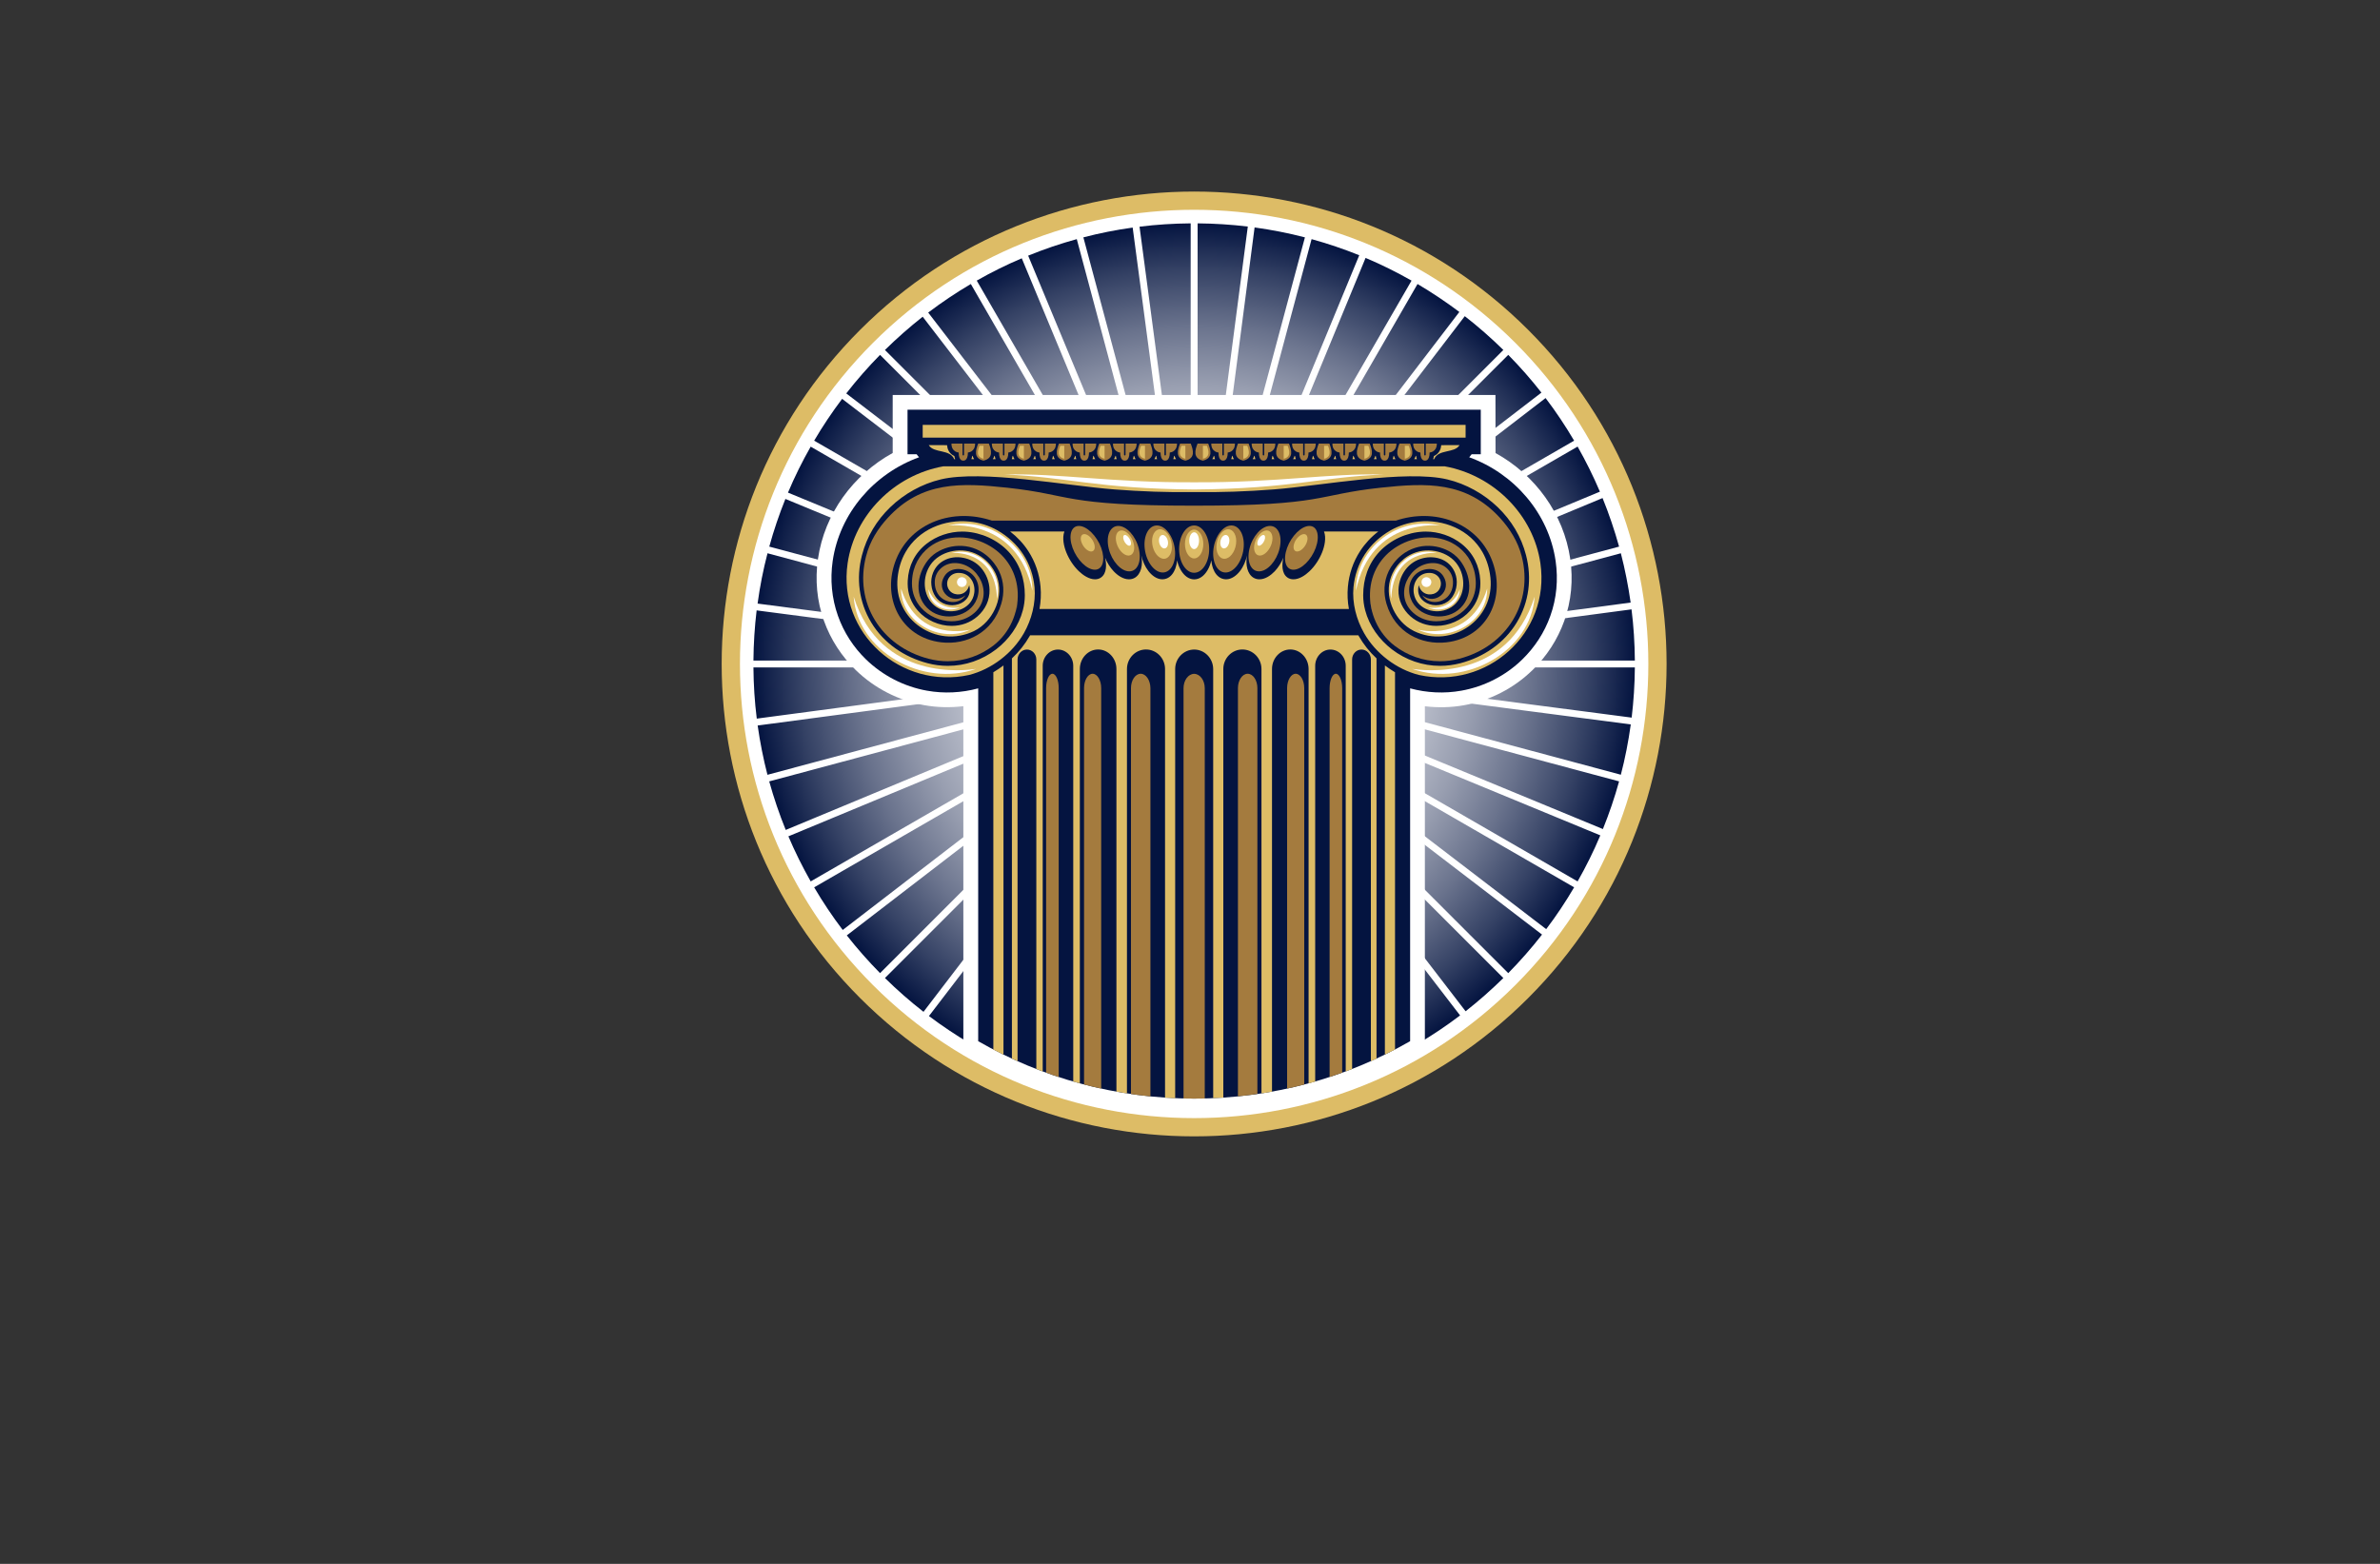 <?xml version="1.0" encoding="utf-8"?>
<!-- Generator: Adobe Illustrator 27.8.1, SVG Export Plug-In . SVG Version: 6.00 Build 0)  -->
<svg version="1.1" xmlns="http://www.w3.org/2000/svg" xmlns:xlink="http://www.w3.org/1999/xlink" x="0px" y="0px"
	 viewBox="0 0 350 230" style="enable-background:new 0 0 350 230;" xml:space="preserve">
<rect x="0" y="0" width="350" height="230" fill="#333333" stroke="none"/>
<style type="text/css">
	.st0{fill:#F5FFCA;}
	.st1{fill:#FFE8CA;}
	.st2{fill:#CAFFD6;}
	.st3{fill:#CCFDFF;}
	.st4{fill:#FFE4CA;}
	.st5{fill:#FFF5CC;}
	.st6{fill:#C72D2D;}
	.st7{fill:#00030E;}
	.st8{fill:#1A2655;}
	.st9{fill:#001044;}
	.st10{fill:#FFFAD4;}
	.st11{fill:#465EAA;}
	.st12{fill:#C7FEFF;}
	.st13{fill:#003F49;}
	.st14{fill:#8E032B;}
	.st15{fill:#87622B;}
	.st16{fill:#83014C;}
	.st17{fill:#B72204;}
	.st18{fill:#015254;}
	.st19{fill:#5B9C40;}
	.st20{fill:#0055B6;}
	.st21{fill-rule:evenodd;clip-rule:evenodd;fill:#3A1D03;}
	.st22{fill-rule:evenodd;clip-rule:evenodd;fill:#723600;}
	.st23{fill:#00438D;}
	.st24{fill:#162E50;}
	.st25{fill:#F6921E;}
	.st26{fill:#00237A;}
	.st27{fill:#563B00;}
	.st28{fill:#00FFB6;}
	.st29{fill:#9500FF;}
	.st30{fill:#440000;}
	.st31{fill:#45EDFF;}
	.st32{fill:#CC7F7F;}
	.st33{fill-rule:evenodd;clip-rule:evenodd;fill:#FFFFFF;}
	.st34{fill-rule:evenodd;clip-rule:evenodd;fill:#DDBC66;}
	.st35{fill-rule:evenodd;clip-rule:evenodd;fill:#041440;}
	.st36{fill-rule:evenodd;clip-rule:evenodd;fill:url(#SVGID_1_);}
	.st37{fill:#041440;}
	.st38{fill-rule:evenodd;clip-rule:evenodd;fill:url(#SVGID_00000060028473754029007760000011855664880150155705_);}
	.st39{fill-rule:evenodd;clip-rule:evenodd;fill:#A47B3E;}
	.st40{fill:#102D56;}
	.st41{fill:#BA9966;}
	.st42{fill:url(#SVGID_00000090271412265867522670000010250952200743080342_);}
	.st43{fill-rule:evenodd;clip-rule:evenodd;fill:url(#SVGID_00000054974423583447019490000017019440417596565404_);}
	.st44{fill:url(#SVGID_00000008863335007928693070000017226496741208928644_);}
	.st45{fill:#6D1B1B;}
	.st46{fill:#E8C052;}
	.st47{fill:#161314;}
	.st48{fill:#BD6A25;}
	.st49{fill:url(#SVGID_00000022526436269337901220000005296589344939033243_);}
	.st50{fill:#E0902C;}
	.st51{fill:#292F38;}
	.st52{fill:#E3B92E;}
	.st53{fill:#252D35;}
	.st54{fill:#D8A843;}
	.st55{fill:#4D479E;}
</style>
<g id="Layer_1">
</g>
<g id="Layer_2">
</g>
<g id="Layer_3">
</g>
<g id="Layer_4">
</g>
<g id="Layer_5">
</g>
<g id="Layer_6">
</g>
<g id="Layer_7">
</g>
<g id="Layer_8">
</g>
<g id="Layer_9">
</g>
<g id="Layer_10">
</g>
<g id="Layer_11">
</g>
<g id="Layer_12">
</g>
<g id="Layer_13">
</g>
<g id="Layer_14">
</g>
<g id="Layer_15">
	<g>
		<path class="st34" d="M126.48,48.52c27.13-27.13,71.13-27.13,98.26,0s27.13,71.13,0,98.26s-71.13,27.13-98.26,0
			S99.34,75.66,126.48,48.52z"/>
		<path class="st33" d="M128.38,50.42c26.09-26.09,68.38-26.09,94.46,0s26.09,68.38,0,94.46s-68.38,26.09-94.46,0
			S102.29,76.51,128.38,50.42z"/>
		<radialGradient id="SVGID_1_" cx="175.611" cy="97.656" r="64.809" gradientUnits="userSpaceOnUse">
			<stop  offset="0" style="stop-color:#FFFFFF"/>
			<stop  offset="0.122" style="stop-color:#FBFBFC"/>
			<stop  offset="0.248" style="stop-color:#EEF0F2"/>
			<stop  offset="0.376" style="stop-color:#DADCE3"/>
			<stop  offset="0.505" style="stop-color:#BDC1CD"/>
			<stop  offset="0.635" style="stop-color:#989EB0"/>
			<stop  offset="0.766" style="stop-color:#6A738D"/>
			<stop  offset="0.895" style="stop-color:#354265"/>
			<stop  offset="1" style="stop-color:#041440"/>
		</radialGradient>
		<path class="st36" d="M176.12,32.85c2.5,0.02,4.96,0.18,7.38,0.47l-7.38,56.54V32.85L176.12,32.85z M184.5,33.45l-7.4,56.68
			l14.8-55.22C189.48,34.28,187.01,33.8,184.5,33.45L184.5,33.45z M192.88,35.17l-14.76,55.09l21.77-52.72
			C197.61,36.62,195.27,35.83,192.88,35.17L192.88,35.17z M200.82,37.93L179,90.78l28.58-49.51
			C205.4,40.03,203.15,38.91,200.82,37.93L200.82,37.93z M208.46,41.77l-28.51,49.39l34.66-45.28
			C212.64,44.4,210.59,43.03,208.46,41.77L208.46,41.77z M215.41,46.5l-34.74,45.38l40.41-40.41
			C219.29,49.71,217.4,48.05,215.41,46.5L215.41,46.5z M221.8,52.19L181.48,92.5l45.2-34.76C225.16,55.8,223.53,53.94,221.8,52.19
			L221.8,52.19z M227.29,58.54l-45.31,34.85l49.51-28.58C230.21,62.64,228.81,60.54,227.29,58.54L227.29,58.54z M232,65.68
			L182.61,94.2l52.67-21.89C234.31,70.03,233.21,67.82,232,65.68L232,65.68z M235.67,73.25l-52.79,21.94l55.22-14.8
			C237.42,77.95,236.61,75.56,235.67,73.25L235.67,73.25z M238.36,81.37l-55.09,14.76l56.53-7.51
			C239.45,86.16,238.97,83.73,238.36,81.37L238.36,81.37z M239.93,89.62l-56.66,7.53h57.15C240.4,94.6,240.24,92.09,239.93,89.62
			L239.93,89.62z M240.42,98.16c-0.02,2.5-0.18,4.96-0.47,7.38l-56.54-7.38H240.42L240.42,98.16z M239.82,106.54l-56.68-7.4
			l55.22,14.8C238.99,111.53,239.47,109.06,239.82,106.54L239.82,106.54z M238.1,114.92L183,100.16l52.72,21.77
			C236.64,119.65,237.44,117.32,238.1,114.92L238.1,114.92z M235.34,122.86l-52.85-21.82L232,129.63
			C233.24,127.45,234.36,125.19,235.34,122.86L235.34,122.86z M231.49,130.5l-49.39-28.51l45.28,34.66
			C228.87,134.69,230.24,132.63,231.49,130.5L231.49,130.5z M226.77,137.45l-45.38-34.74l40.41,40.41
			C223.56,141.33,225.22,139.44,226.77,137.45L226.77,137.45z M221.08,143.84l-40.31-40.31l34.76,45.2
			C217.47,147.2,219.32,145.57,221.08,143.84L221.08,143.84z M214.72,149.34l-34.85-45.31l28.58,49.51
			C210.63,152.26,212.72,150.86,214.72,149.34L214.72,149.34z M207.58,154.05l-28.51-49.39l21.89,52.67
			C203.23,156.36,205.45,155.26,207.58,154.05L207.58,154.05z M200.02,157.71l-21.94-52.79l14.8,55.22
			C195.32,159.47,197.7,158.66,200.02,157.71L200.02,157.71z M191.9,160.41l-14.76-55.09l7.51,56.53
			C187.11,161.5,189.53,161.02,191.9,160.41L191.9,160.41z M183.64,161.98l-7.53-56.66v57.15
			C178.66,162.44,181.18,162.28,183.64,161.98L183.64,161.98z M175.1,162.46c-2.5-0.02-4.96-0.18-7.38-0.47l7.38-56.54V162.46
			L175.1,162.46z M166.72,161.86l7.4-56.68l-14.8,55.22C161.74,161.03,164.21,161.52,166.72,161.86L166.72,161.86z M158.34,160.14
			l14.76-55.09l-21.77,52.72C153.61,158.69,155.95,159.48,158.34,160.14L158.34,160.14z M150.4,157.39l21.82-52.85l-28.58,49.51
			C145.82,155.28,148.07,156.4,150.4,157.39L150.4,157.39z M142.76,153.54l28.51-49.39l-34.66,45.28
			C138.58,150.91,140.63,152.28,142.76,153.54L142.76,153.54z M135.81,148.81l34.74-45.38l-40.41,40.41
			C131.93,145.6,133.83,147.27,135.81,148.81L135.81,148.81z M129.42,143.12l40.31-40.31l-45.2,34.76
			C126.06,139.52,127.7,141.37,129.42,143.12L129.42,143.12z M123.93,136.77l45.31-34.85l-49.51,28.58
			C121.01,132.68,122.41,134.77,123.93,136.77L123.93,136.77z M119.22,129.63l49.39-28.51L115.94,123
			C116.91,125.28,118.01,127.49,119.22,129.63L119.22,129.63z M115.55,122.06l52.79-21.94l-55.22,14.8
			C113.8,117.36,114.61,119.75,115.55,122.06L115.55,122.06z M112.86,113.95l55.09-14.76l-56.53,7.51
			C111.77,109.16,112.25,111.58,112.86,113.95L112.86,113.95z M111.29,105.69l56.66-7.53H110.8
			C110.82,100.71,110.98,103.22,111.29,105.69L111.29,105.69z M110.8,97.15c0.02-2.5,0.18-4.96,0.47-7.38l56.54,7.38H110.8
			L110.8,97.15z M111.41,88.77l56.68,7.4l-55.22-14.8C112.24,83.78,111.75,86.25,111.41,88.77L111.41,88.77z M113.13,80.39
			l55.09,14.76L115.5,73.38C114.58,75.66,113.79,78,113.13,80.39L113.13,80.39z M115.88,72.45l52.85,21.82l-49.51-28.58
			C117.98,67.86,116.86,70.12,115.88,72.45L115.88,72.45z M119.73,64.81l49.39,28.51l-45.28-34.66
			C122.36,60.63,120.98,62.68,119.73,64.81L119.73,64.81z M124.45,57.86l45.38,34.74l-40.41-40.41
			C127.66,53.98,126,55.87,124.45,57.86L124.45,57.86z M130.14,51.47l40.31,40.31l-34.76-45.2
			C133.75,48.11,131.9,49.74,130.14,51.47L130.14,51.47z M136.5,45.97l34.85,45.31l-28.58-49.51
			C140.59,43.05,138.5,44.46,136.5,45.97L136.5,45.97z M143.64,41.27l28.51,49.39l-21.89-52.67
			C147.99,38.95,145.77,40.05,143.64,41.27L143.64,41.27z M151.2,37.6l21.94,52.79l-14.79-55.22
			C155.9,35.84,153.52,36.66,151.2,37.6L151.2,37.6z M159.32,34.91L174.08,90l-7.51-56.53C164.11,33.81,161.69,34.29,159.32,34.91
			L159.32,34.91z M167.58,33.34L175.1,90V32.85C172.56,32.87,170.05,33.03,167.58,33.34z"/>
		<path class="st33" d="M219.93,66.63c5.83,3.21,10.03,8.95,10.99,15.58c0.44,3.07,0.16,6.18-0.88,9.1
			c-0.98,2.74-2.59,5.22-4.68,7.25c-2.76,2.68-6.28,4.49-10.07,5.16c-1.89,0.34-3.84,0.38-5.75,0.15v50.52l-1.09,0.62
			c-1.26,0.72-2.54,1.4-3.84,2.04c-0.01,0-0.02,0.01-0.02,0.01v0.02l-1.26,0.58c-0.18,0.08-0.36,0.16-0.54,0.24
			c-0.11,0.05-0.21,0.1-0.32,0.14c-1.26,0.56-2.53,1.08-3.82,1.56c-1.53,0.57-3.08,1.08-4.64,1.53c-0.33,0.1-0.67,0.19-1,0.28
			c-2.36,0.64-4.76,1.15-7.17,1.53c-5.57,0.87-11.27,1.02-16.88,0.46c-0.99-0.1-1.97-0.22-2.95-0.36c-1.52-0.22-3.03-0.5-4.52-0.82
			c-0.87-0.19-1.74-0.4-2.61-0.62c-0.22-0.06-0.44-0.12-0.66-0.18c-0.33-0.09-0.67-0.19-1-0.28c-0.73-0.21-1.46-0.44-2.19-0.67
			c-0.64-0.21-1.28-0.43-1.92-0.66c-0.18-0.07-0.36-0.13-0.54-0.2c-0.32-0.12-0.65-0.24-0.97-0.37c-0.96-0.37-1.91-0.77-2.85-1.19
			c-0.29-0.13-0.57-0.26-0.86-0.39c-0.43-0.2-0.86-0.4-1.28-0.61c-0.52-0.25-1.03-0.51-1.54-0.78c-0.78-0.41-1.55-0.83-2.31-1.26
			l-1.09-0.63v-50.52c-1.91,0.23-3.85,0.19-5.75-0.15c-3.79-0.68-7.31-2.48-10.07-5.16c-2.09-2.02-3.7-4.51-4.68-7.25
			c-1.04-2.92-1.32-6.03-0.88-9.1c0.96-6.64,5.16-12.37,10.99-15.58v-8.53h88.64L219.93,66.63L219.93,66.63z"/>
		<path class="st35" d="M135.16,67.25c-0.13-0.14-0.25-0.28-0.36-0.44h-1.34v-6.55h84.3v6.55h-1.34c-0.11,0.15-0.23,0.3-0.36,0.44
			c6.6,2.39,11.69,8.22,12.71,15.27c0.39,2.72,0.15,5.47-0.78,8.06c-0.86,2.43-2.29,4.62-4.14,6.42c-2.45,2.38-5.58,3.98-8.95,4.58
			c-2.5,0.45-5.08,0.32-7.53-0.34v51.89c-9.36,5.37-20.2,8.44-31.76,8.44c-11.56,0-22.41-3.07-31.76-8.44v-51.89
			c-2.45,0.66-5.03,0.79-7.53,0.34c-3.37-0.6-6.49-2.21-8.95-4.58c-1.85-1.79-3.28-3.99-4.14-6.42c-0.92-2.59-1.17-5.34-0.78-8.06
			C123.47,75.47,128.55,69.64,135.16,67.25z"/>
		<path class="st34" d="M175.61,62.49h39.92v1.87h-39.92h-39.92v-1.87H175.61L175.61,62.49z M175.61,95.53
			c-1.54,0.01-2.79,1.29-2.79,2.87v63.12c-0.5-0.02-1-0.05-1.49-0.08V98.39c0-1.58-1.26-2.87-2.8-2.87c-1.54,0-2.8,1.29-2.8,2.87
			v62.42c-0.52-0.08-1.04-0.17-1.55-0.26V98.39c0-1.58-1.21-2.87-2.69-2.87c-1.48,0-2.69,1.29-2.69,2.87v60.94
			c-0.32-0.09-0.65-0.18-0.97-0.27V97.92c0-1.31-1.01-2.39-2.24-2.39c-1.24,0-2.25,1.07-2.25,2.39v59.66
			c-0.31-0.12-0.63-0.24-0.94-0.36V96.99c0-0.81-0.62-1.46-1.38-1.46c-0.76,0-1.38,0.66-1.38,1.46v59.08
			c-0.28-0.12-0.55-0.25-0.83-0.38V96.83c1.03-0.96,1.91-2.06,2.62-3.3c0.02-0.03,0.03-0.06,0.05-0.09h24.14h24.14
			c0.02,0.03,0.03,0.06,0.05,0.09c0.71,1.24,1.59,2.34,2.62,3.3v58.87c-0.27,0.13-0.55,0.25-0.83,0.37V96.99
			c0-0.81-0.62-1.46-1.38-1.46c-0.76,0-1.38,0.66-1.38,1.46v60.23c-0.31,0.12-0.63,0.24-0.94,0.36V97.92c0-1.32-1.01-2.39-2.25-2.39
			c-1.23,0-2.24,1.08-2.24,2.39v61.15c-0.32,0.09-0.65,0.19-0.97,0.27V98.39c0-1.58-1.21-2.87-2.69-2.87
			c-1.48,0-2.69,1.29-2.69,2.87v62.16c-0.52,0.09-1.03,0.18-1.55,0.26V98.39c0-1.58-1.26-2.87-2.81-2.87c-1.54,0-2.8,1.29-2.8,2.87
			v63.04c-0.5,0.03-0.99,0.06-1.49,0.08V98.39C178.4,96.82,177.15,95.53,175.61,95.53L175.61,95.53z M136.58,65.46
			c0.72,1.24,3.14,0.55,3.75,2.09l0.03-0.01h0.11c-0.06-0.15-0.09-0.31-0.12-0.47c-0.09-0.04-0.18-0.09-0.26-0.14
			c-0.52-0.34-0.77-0.87-0.82-1.46L136.58,65.46L136.58,65.46z M138.74,68.58c-7.28,1.3-13.06,7.19-14.09,14.26
			c-1.5,10.36,7.92,18.59,17.86,16.43c3.31-0.84,6.37-3.18,8.06-6.14c1.14-2.01,1.77-4.43,1.57-6.75c-0.16-1.73-0.71-3.38-1.66-4.84
			c-0.96-1.48-2.27-2.67-3.8-3.54c-1.25-0.71-2.65-1.15-4.08-1.29c-1.83-0.19-3.72,0.09-5.4,0.86c-1.69,0.77-3.1,2.01-4.03,3.63
			c-0.66,1.15-1.03,2.43-1.17,3.75c-0.15,1.46,0.07,2.92,0.71,4.24c0.58,1.21,1.48,2.24,2.58,3c1.1,0.76,2.38,1.24,3.71,1.38
			c1.46,0.15,2.9-0.12,4.22-0.75c0.38-0.18,0.74-0.41,1.07-0.67c1.14-0.89,1.98-2.17,2.39-3.54c0.42-1.43,0.36-2.95-0.29-4.31
			c-0.18-0.38-0.41-0.73-0.66-1.07c-0.3-0.39-0.64-0.74-1.03-1.05c-1.04-0.84-2.33-1.27-3.67-1.23c-1.16,0.03-2.35,0.42-3.27,1.13
			c-0.25,0.2-0.49,0.42-0.69,0.67c-0.32,0.4-0.58,0.85-0.76,1.33c-0.8,2.12-0.09,4.77,2.19,5.59c1.98,0.71,4.44-0.24,4.77-2.45
			c0.21-1.43-0.62-2.96-2.27-2.96c-1.3-0.03-2.11,1.23-1.52,2.35c0.14,0.26,0.34,0.46,0.57,0.59c0.86,0.5,2.17,0.19,2.48-1.14
			c0.77,2.87-3.36,4.06-4.96,1.68c-0.34-0.5-0.54-1.09-0.6-1.69c-0.07-0.61,0.01-1.24,0.24-1.81c0.31-0.77,0.84-1.39,1.57-1.79
			c0.86-0.48,1.89-0.6,2.84-0.42c1,0.18,1.94,0.68,2.62,1.45c0.39,0.44,0.7,0.95,0.92,1.5c0.22,0.56,0.35,1.16,0.36,1.76
			c0.04,1.54-0.63,2.9-1.77,3.91c-1.06,0.93-2.4,1.4-3.8,1.4c-0.93,0-1.86-0.21-2.71-0.59c-0.86-0.38-1.64-0.94-2.26-1.65
			c-0.98-1.11-1.5-2.49-1.5-3.98c0-0.14,0-0.29,0.01-0.43c0.11-2.17,1.04-4.07,2.76-5.42c1.47-1.16,3.39-1.8,5.26-1.8
			c0.13,0,0.26,0,0.4,0.01c2.38,0.12,4.76,1.19,6.39,2.93c1.66,1.77,2.41,4.01,2.41,6.42c0,0.75-0.1,1.49-0.29,2.21
			c-0.6,2.29-2.06,4.32-3.93,5.75c-2.04,1.56-4.52,2.43-7.09,2.43c-1.01,0-2.02-0.13-2.99-0.39c-3.42-0.89-6.43-2.93-8.28-5.98
			c-1.82-3-2.25-6.52-1.37-9.9c0.7-2.72,2.15-5.13,4.17-7.07c2.04-1.97,4.65-3.42,7.41-4.08c6.08-1.45,18.49,0.93,25.51,1.47
			c3.91,0.3,7.82,0.45,11.74,0.39h0h0c3.92,0.06,7.84-0.09,11.74-0.39c7.02-0.54,19.43-2.92,25.51-1.47
			c2.76,0.66,5.37,2.12,7.41,4.08c2.02,1.94,3.47,4.35,4.17,7.07c0.88,3.39,0.45,6.9-1.37,9.9c-1.85,3.04-4.86,5.08-8.28,5.98
			c-0.98,0.25-1.98,0.39-2.99,0.39c-2.57,0-5.06-0.87-7.09-2.43c-1.87-1.44-3.33-3.46-3.93-5.75c-0.19-0.72-0.29-1.46-0.29-2.21
			c0-2.41,0.75-4.65,2.41-6.42c1.64-1.74,4.01-2.81,6.39-2.93c0.13-0.01,0.26-0.01,0.4-0.01c1.87,0,3.79,0.64,5.26,1.8
			c1.71,1.35,2.65,3.25,2.76,5.42c0.01,0.14,0.01,0.29,0.01,0.43c0,1.48-0.52,2.86-1.5,3.98c-0.62,0.71-1.4,1.27-2.26,1.65
			c-0.85,0.38-1.78,0.59-2.71,0.59c-1.4,0-2.74-0.47-3.8-1.4c-1.14-1.01-1.81-2.37-1.77-3.91c0.02-0.6,0.14-1.2,0.36-1.76
			c0.22-0.55,0.53-1.06,0.92-1.5c0.68-0.77,1.61-1.27,2.62-1.45c0.96-0.17,1.99-0.05,2.84,0.42c0.72,0.4,1.26,1.02,1.57,1.79
			c0.23,0.57,0.31,1.2,0.24,1.81c-0.06,0.6-0.27,1.19-0.6,1.69c-1.6,2.38-5.74,1.19-4.96-1.68c0.31,1.34,1.63,1.64,2.48,1.14
			c0.24-0.14,0.44-0.34,0.57-0.59c0.59-1.12-0.21-2.38-1.52-2.35c-1.64,0-2.48,1.53-2.27,2.96c0.32,2.21,2.79,3.16,4.77,2.45
			c2.28-0.82,2.99-3.47,2.19-5.59c-0.18-0.48-0.44-0.93-0.76-1.33c-0.2-0.25-0.43-0.47-0.69-0.67c-0.92-0.72-2.11-1.1-3.27-1.13
			c-1.34-0.04-2.62,0.4-3.67,1.23c-0.38,0.31-0.73,0.66-1.03,1.05c-0.26,0.33-0.48,0.69-0.66,1.07c-0.65,1.36-0.72,2.87-0.29,4.31
			c0.41,1.38,1.25,2.66,2.39,3.54c0.33,0.26,0.69,0.48,1.07,0.67c1.32,0.64,2.76,0.9,4.22,0.75c1.33-0.14,2.61-0.62,3.71-1.38
			c1.1-0.76,1.99-1.79,2.58-3c0.64-1.33,0.86-2.78,0.71-4.24c-0.14-1.32-0.51-2.59-1.17-3.75c-0.93-1.62-2.33-2.86-4.03-3.63
			c-1.68-0.77-3.57-1.05-5.4-0.86c-1.43,0.15-2.83,0.58-4.08,1.29c-1.53,0.87-2.84,2.06-3.8,3.54c-0.95,1.46-1.5,3.11-1.66,4.84
			c-0.21,2.32,0.42,4.74,1.57,6.75c1.69,2.97,4.75,5.3,8.06,6.14c9.94,2.16,19.36-6.08,17.86-16.43
			c-1.02-7.07-6.81-12.95-14.09-14.26h-36.87H138.74L138.74,68.58z M146.08,98.87c0.52-0.31,1.01-0.64,1.49-1v57.24
			c-0.5-0.24-1-0.5-1.49-0.75V98.87L146.08,98.87z M205.15,154.35c-0.49,0.26-0.99,0.51-1.49,0.75V97.87c0.48,0.36,0.97,0.69,1.49,1
			V154.35L205.15,154.35z M175.61,85.21c0.11,0,0.21-0.01,0.32-0.03c0.77-0.14,1.35-0.77,1.71-1.43c0.23-0.41,0.39-0.87,0.5-1.34
			c0.03,0.42,0.12,0.84,0.26,1.22c0.23,0.62,0.65,1.22,1.3,1.46c0.19,0.07,0.4,0.11,0.6,0.11c0.84,0,1.56-0.58,2.05-1.21
			c0.51-0.66,0.85-1.48,1.04-2.3c-0.12,0.65-0.13,1.36,0.05,1.99c0.15,0.53,0.44,1.02,0.92,1.3c0.26,0.15,0.55,0.22,0.85,0.22
			c0.87,0,1.68-0.58,2.26-1.19c0.53-0.57,0.96-1.26,1.26-1.99c-0.22,0.96-0.27,2.3,0.59,2.91c0.26,0.19,0.57,0.27,0.89,0.27
			c0.88,0,1.75-0.6,2.36-1.18c0.8-0.76,1.45-1.76,1.86-2.78c0.35-0.87,0.64-2.13,0.28-3.07h7.98c-1.05,0.8-1.95,1.77-2.67,2.88
			c-1.03,1.58-1.63,3.37-1.8,5.24c-0.1,1.09-0.05,2.2,0.15,3.27h-22.75h-22.75c0.19-1.08,0.25-2.18,0.15-3.27
			c-0.17-1.87-0.77-3.66-1.8-5.24c-0.72-1.11-1.63-2.08-2.67-2.88h7.98c-0.36,0.94-0.07,2.2,0.28,3.07
			c0.41,1.02,1.06,2.02,1.86,2.78c0.61,0.58,1.49,1.18,2.36,1.18c0.32,0,0.63-0.08,0.89-0.27c0.87-0.62,0.82-1.96,0.59-2.91
			c0.3,0.73,0.73,1.43,1.26,1.99c0.57,0.61,1.39,1.19,2.26,1.19c0.3,0,0.59-0.07,0.85-0.22c0.48-0.28,0.77-0.78,0.92-1.3
			c0.18-0.64,0.16-1.35,0.05-1.99c0.18,0.83,0.53,1.64,1.04,2.3c0.49,0.63,1.21,1.21,2.05,1.21c0.21,0,0.41-0.04,0.6-0.11
			c0.65-0.24,1.06-0.84,1.3-1.46c0.14-0.39,0.23-0.8,0.26-1.22c0.11,0.47,0.27,0.92,0.5,1.34c0.36,0.66,0.94,1.29,1.71,1.43
			C175.4,85.2,175.5,85.21,175.61,85.21L175.61,85.21z M149.37,90.05c0.17-0.63,0.28-1.28,0.32-1.93
			C149.67,88.78,149.56,89.43,149.37,90.05L149.37,90.05z M172.54,67.53c0.06-0.15,0.09-0.31,0.12-0.47
			c0.02-0.01,0.04-0.02,0.06-0.03c0.01,0.05,0.03,0.09,0.04,0.14c0.05,0.13,0.11,0.25,0.19,0.36H172.54L172.54,67.53z M169.75,67.53
			c0.08-0.11,0.14-0.23,0.19-0.36c0.02-0.05,0.03-0.09,0.04-0.14c0.02,0.01,0.04,0.02,0.06,0.03c0.02,0.16,0.06,0.32,0.12,0.47
			H169.75L169.75,67.53z M166.6,67.53c0.06-0.15,0.09-0.31,0.12-0.47c0.02-0.01,0.04-0.02,0.06-0.03c0.01,0.05,0.03,0.09,0.04,0.14
			c0.05,0.13,0.11,0.25,0.19,0.36H166.6L166.6,67.53z M163.81,67.53c0.08-0.11,0.14-0.23,0.19-0.36c0.02-0.05,0.03-0.09,0.04-0.14
			c0.02,0.01,0.04,0.02,0.06,0.03c0.02,0.16,0.06,0.32,0.12,0.47H163.81L163.81,67.53z M160.66,67.53c0.06-0.15,0.09-0.31,0.12-0.47
			c0.02-0.01,0.04-0.02,0.06-0.03c0.01,0.05,0.03,0.09,0.04,0.14c0.05,0.13,0.11,0.25,0.19,0.36H160.66L160.66,67.53z M157.87,67.53
			c0.08-0.11,0.14-0.23,0.19-0.36c0.02-0.05,0.03-0.09,0.04-0.14c0.02,0.01,0.04,0.02,0.06,0.03c0.02,0.16,0.06,0.32,0.12,0.47
			H157.87L157.87,67.53z M154.84,67.06c0.02-0.01,0.04-0.02,0.06-0.03c0.01,0.05,0.03,0.09,0.04,0.14c0.05,0.13,0.11,0.25,0.19,0.36
			h-0.41C154.78,67.38,154.82,67.22,154.84,67.06L154.84,67.06z M151.93,67.53c0.08-0.11,0.14-0.23,0.19-0.36
			c0.02-0.05,0.03-0.09,0.04-0.14c0.02,0.01,0.04,0.02,0.06,0.03c0.02,0.16,0.06,0.32,0.12,0.47H151.93L151.93,67.53z M148.91,67.06
			c0.02-0.01,0.04-0.02,0.06-0.03c0.01,0.05,0.03,0.09,0.04,0.14c0.05,0.13,0.11,0.25,0.19,0.36h-0.41
			C148.85,67.38,148.88,67.22,148.91,67.06L148.91,67.06z M146.29,67.06c0.02,0.16,0.06,0.32,0.12,0.47H146
			c0.08-0.11,0.14-0.23,0.19-0.36c0.02-0.05,0.03-0.09,0.04-0.14C146.25,67.04,146.27,67.05,146.29,67.06L146.29,67.06z
			 M142.85,67.53c0.06-0.15,0.09-0.31,0.12-0.47c0.02-0.01,0.04-0.02,0.06-0.03c0.01,0.05,0.03,0.09,0.04,0.14
			c0.05,0.13,0.11,0.25,0.19,0.36H142.85L142.85,67.53z M214.64,65.46c-0.72,1.24-3.14,0.55-3.75,2.09l-0.03-0.01h-0.11
			c0.06-0.15,0.09-0.31,0.12-0.47c0.09-0.04,0.18-0.09,0.26-0.14c0.52-0.34,0.77-0.87,0.82-1.46L214.64,65.46L214.64,65.46z
			 M201.85,90.05c-0.19-0.62-0.3-1.27-0.32-1.93C201.57,88.77,201.68,89.42,201.85,90.05L201.85,90.05z M178.68,67.53
			c-0.06-0.15-0.09-0.31-0.12-0.47c-0.02-0.01-0.04-0.02-0.06-0.03c-0.01,0.05-0.03,0.09-0.04,0.14c-0.05,0.13-0.11,0.25-0.19,0.36
			H178.68L178.68,67.53z M181.47,67.53c-0.08-0.11-0.14-0.23-0.19-0.36c-0.02-0.05-0.03-0.09-0.04-0.14
			c-0.02,0.01-0.04,0.02-0.06,0.03c-0.02,0.16-0.06,0.32-0.12,0.47H181.47L181.47,67.53z M184.62,67.53
			c-0.06-0.15-0.09-0.31-0.12-0.47c-0.02-0.01-0.04-0.02-0.06-0.03c-0.01,0.05-0.03,0.09-0.04,0.14c-0.05,0.13-0.11,0.25-0.19,0.36
			H184.62L184.62,67.53z M187.41,67.53c-0.08-0.11-0.14-0.23-0.19-0.36c-0.02-0.05-0.03-0.09-0.04-0.14
			c-0.02,0.01-0.04,0.02-0.06,0.03c-0.02,0.16-0.06,0.32-0.12,0.47H187.41L187.41,67.53z M190.56,67.53
			c-0.06-0.15-0.09-0.31-0.12-0.47c-0.02-0.01-0.04-0.02-0.06-0.03c-0.01,0.05-0.03,0.09-0.04,0.14c-0.05,0.13-0.11,0.25-0.19,0.36
			H190.56L190.56,67.53z M193.35,67.53c-0.08-0.11-0.14-0.23-0.19-0.36c-0.02-0.05-0.03-0.09-0.04-0.14
			c-0.02,0.01-0.04,0.02-0.06,0.03c-0.02,0.16-0.06,0.32-0.12,0.47H193.35L193.35,67.53z M196.38,67.06
			c-0.02-0.01-0.04-0.02-0.06-0.03c-0.01,0.05-0.03,0.09-0.04,0.14c-0.05,0.13-0.11,0.25-0.19,0.36h0.41
			C196.44,67.38,196.4,67.22,196.38,67.06L196.38,67.06z M199.29,67.53c-0.08-0.11-0.14-0.23-0.19-0.36
			c-0.02-0.05-0.03-0.09-0.04-0.14c-0.02,0.01-0.04,0.02-0.06,0.03c-0.02,0.16-0.06,0.32-0.12,0.47H199.29L199.29,67.53z
			 M202.32,67.06c-0.02-0.01-0.04-0.02-0.06-0.03c-0.01,0.05-0.03,0.09-0.04,0.14c-0.05,0.13-0.11,0.25-0.19,0.36h0.41
			C202.38,67.38,202.34,67.22,202.32,67.06L202.32,67.06z M204.93,67.06c-0.02,0.16-0.06,0.32-0.12,0.47h0.41
			c-0.08-0.11-0.14-0.23-0.19-0.36c-0.02-0.05-0.03-0.09-0.04-0.14C204.97,67.04,204.95,67.05,204.93,67.06L204.93,67.06z
			 M208.37,67.53c-0.06-0.15-0.09-0.31-0.12-0.47c-0.02-0.01-0.04-0.02-0.06-0.03c-0.01,0.05-0.03,0.09-0.04,0.14
			c-0.05,0.13-0.11,0.25-0.19,0.36H208.37z"/>
		<path class="st33" d="M175.61,71.99c14.49-0.12,18.46-1.83,27.84-2.2c-8.26-0.2-15.34,1.2-27.84,1.14
			c-12.49,0.06-19.57-1.34-27.84-1.14C157.15,70.16,161.12,71.87,175.61,71.99z"/>
		<path class="st39" d="M206.59,67.75c-1.51-0.36-1.16-1.56-0.79-2.51h1.57C207.75,66.19,208.1,67.39,206.59,67.75L206.59,67.75z
			 M144.63,67.75c1.51-0.36,1.16-1.56,0.79-2.51h-1.57C143.47,66.19,143.12,67.39,144.63,67.75L144.63,67.75z M174.32,67.75
			c1.51-0.36,1.16-1.56,0.79-2.51h-1.57C173.16,66.19,172.81,67.39,174.32,67.75L174.32,67.75z M171.35,67.74
			c0,0-0.68,0.12-0.68-1.19c0,0-1.06-0.04-1.06-1.31h1.63v1.64c0,0.06,0.05,0.11,0.11,0.11l0,0c0.06,0,0.11-0.05,0.11-0.11v-1.64
			h1.63c0,1.27-1.06,1.31-1.06,1.31C172.03,67.86,171.35,67.74,171.35,67.74L171.35,67.74z M168.38,67.75
			c1.51-0.36,1.16-1.56,0.79-2.51h-1.57C167.23,66.19,166.87,67.39,168.38,67.75L168.38,67.75z M165.41,67.74
			c0,0-0.68,0.12-0.68-1.19c0,0-1.06-0.04-1.06-1.31h1.63v1.64c0,0.06,0.05,0.11,0.11,0.11l0,0c0.06,0,0.11-0.05,0.11-0.11v-1.64
			h1.63c0,1.27-1.06,1.31-1.06,1.31C166.09,67.86,165.41,67.74,165.41,67.74L165.41,67.74z M162.44,67.75
			c1.51-0.36,1.16-1.56,0.79-2.51h-1.57C161.29,66.19,160.93,67.39,162.44,67.75L162.44,67.75z M159.47,67.74
			c0,0-0.68,0.12-0.68-1.19c0,0-1.06-0.04-1.06-1.31h1.63v1.64c0,0.06,0.05,0.11,0.11,0.11l0,0c0.06,0,0.11-0.05,0.11-0.11v-1.64
			h1.63c0,1.27-1.06,1.31-1.06,1.31C160.15,67.86,159.47,67.74,159.47,67.74L159.47,67.74z M156.51,67.75
			c1.51-0.36,1.16-1.56,0.79-2.51h-1.57C155.35,66.19,155,67.39,156.51,67.75L156.51,67.75z M153.54,67.74c0,0-0.68,0.12-0.68-1.19
			c0,0-1.06-0.04-1.06-1.31h1.63v1.64c0,0.06,0.05,0.11,0.11,0.11l0,0c0.06,0,0.11-0.05,0.11-0.11v-1.64h1.63
			c0,1.27-1.06,1.31-1.06,1.31C154.22,67.86,153.54,67.74,153.54,67.74L153.54,67.74z M150.57,67.75c1.51-0.36,1.16-1.56,0.79-2.51
			h-1.57C149.41,66.19,149.06,67.39,150.57,67.75L150.57,67.75z M147.6,67.74c0,0-0.68,0.12-0.68-1.19c0,0-1.06-0.04-1.06-1.31h1.63
			v1.64c0,0.06,0.05,0.11,0.11,0.11l0,0c0.06,0,0.11-0.05,0.11-0.11v-1.64h1.63c0,1.27-1.06,1.31-1.06,1.31
			C148.28,67.86,147.6,67.74,147.6,67.74L147.6,67.74z M141.66,67.74c0,0-0.68,0.12-0.68-1.19c0,0-1.06-0.04-1.06-1.31h1.63v1.64
			c0,0.06,0.05,0.11,0.11,0.11l0,0c0.06,0,0.11-0.05,0.11-0.11v-1.64h1.63c0,1.27-1.06,1.31-1.06,1.31
			C142.34,67.86,141.66,67.74,141.66,67.74L141.66,67.74z M176.9,67.75c-1.51-0.36-1.16-1.56-0.79-2.51h1.57
			C178.06,66.19,178.41,67.39,176.9,67.75L176.9,67.75z M179.87,67.74c0,0,0.68,0.12,0.68-1.19c0,0,1.06-0.04,1.06-1.31h-1.63v1.64
			c0,0.06-0.05,0.11-0.11,0.11l0,0c-0.06,0-0.11-0.05-0.11-0.11v-1.64h-1.63c0,1.27,1.06,1.31,1.06,1.31
			C179.19,67.86,179.87,67.74,179.87,67.74L179.87,67.74z M182.84,67.75c-1.51-0.36-1.16-1.56-0.79-2.51h1.57
			C184,66.19,184.35,67.39,182.84,67.75L182.84,67.75z M185.81,67.74c0,0,0.68,0.12,0.68-1.19c0,0,1.06-0.04,1.06-1.31h-1.63v1.64
			c0,0.06-0.05,0.11-0.11,0.11l0,0c-0.06,0-0.11-0.05-0.11-0.11v-1.64h-1.63c0,1.27,1.06,1.31,1.06,1.31
			C185.13,67.86,185.81,67.74,185.81,67.74L185.81,67.74z M188.78,67.75c-1.51-0.36-1.16-1.56-0.79-2.51h1.57
			C189.93,66.19,190.29,67.39,188.78,67.75L188.78,67.75z M191.75,67.74c0,0,0.68,0.12,0.68-1.19c0,0,1.06-0.04,1.06-1.31h-1.63
			v1.64c0,0.06-0.05,0.11-0.11,0.11l0,0c-0.06,0-0.11-0.05-0.11-0.11v-1.64h-1.63c0,1.27,1.06,1.31,1.06,1.31
			C191.07,67.86,191.75,67.74,191.75,67.74L191.75,67.74z M194.72,67.75c-1.51-0.36-1.16-1.56-0.79-2.51h1.57
			C195.87,66.19,196.22,67.39,194.72,67.75L194.72,67.75z M197.68,67.74c0,0,0.68,0.12,0.68-1.19c0,0,1.06-0.04,1.06-1.31h-1.63
			v1.64c0,0.06-0.05,0.11-0.11,0.11l0,0c-0.06,0-0.11-0.05-0.11-0.11v-1.64h-1.63c0,1.27,1.06,1.31,1.06,1.31
			C197.01,67.86,197.68,67.74,197.68,67.74L197.68,67.74z M200.65,67.75c-1.51-0.36-1.16-1.56-0.79-2.51h1.57
			C201.81,66.19,202.16,67.39,200.65,67.75L200.65,67.75z M203.62,67.74c0,0,0.68,0.12,0.68-1.19c0,0,1.06-0.04,1.06-1.31h-1.63
			v1.64c0,0.06-0.05,0.11-0.11,0.11l0,0c-0.06,0-0.11-0.05-0.11-0.11v-1.64h-1.63c0,1.27,1.06,1.31,1.06,1.31
			C202.94,67.86,203.62,67.74,203.62,67.74L203.62,67.74z M209.56,67.74c0,0,0.68,0.12,0.68-1.19c0,0,1.06-0.04,1.06-1.31h-1.63
			v1.64c0,0.06-0.05,0.11-0.11,0.11l0,0c-0.06,0-0.11-0.05-0.11-0.11v-1.64h-1.63c0,1.27,1.06,1.31,1.06,1.31
			C208.88,67.86,209.56,67.74,209.56,67.74z"/>
		<path class="st34" d="M176.9,65.56h0.58c0.27,0.72,0.54,1.63-0.58,1.91V65.56L176.9,65.56z M174.32,65.56h-0.58
			c-0.27,0.72-0.54,1.63,0.58,1.91V65.56L174.32,65.56z M144.63,65.56h-0.58c-0.27,0.72-0.54,1.63,0.58,1.91V65.56L144.63,65.56z
			 M150.57,65.56h-0.58c-0.27,0.72-0.54,1.63,0.58,1.91V65.56L150.57,65.56z M156.51,65.56h-0.58c-0.27,0.72-0.54,1.63,0.58,1.91
			V65.56L156.51,65.56z M162.44,65.56h-0.58c-0.27,0.72-0.54,1.63,0.58,1.91V65.56L162.44,65.56z M168.38,65.56h-0.58
			c-0.27,0.72-0.54,1.63,0.58,1.91V65.56L168.38,65.56z M206.59,65.56h0.58c0.27,0.72,0.54,1.63-0.58,1.91V65.56L206.59,65.56z
			 M200.65,65.56h0.58c0.27,0.72,0.54,1.63-0.58,1.91V65.56L200.65,65.56z M194.72,65.56h0.58c0.27,0.72,0.54,1.63-0.58,1.91V65.56
			L194.72,65.56z M188.78,65.56h0.58c0.27,0.72,0.54,1.63-0.58,1.91V65.56L188.78,65.56z M182.84,65.56h0.58
			c0.27,0.72,0.54,1.63-0.58,1.91V65.56z"/>
		<path class="st39" d="M175.61,77.28c1.22,0,2.21,1.56,2.21,3.48c0,1.92-0.99,3.48-2.21,3.48c-1.22,0-2.21-1.56-2.21-3.48
			S174.39,77.28,175.61,77.28L175.61,77.28z M158.66,77.35c-1.16,0-1.57,1.44-0.93,3.22c0.65,1.78,2.12,3.22,3.28,3.22
			s1.57-1.44,0.93-3.22C161.29,78.79,159.82,77.35,158.66,77.35L158.66,77.35z M164.45,77.35c-1.22,0-1.85,1.5-1.4,3.34
			c0.45,1.84,1.8,3.34,3.02,3.34c1.22,0,1.85-1.5,1.4-3.34C167.03,78.84,165.67,77.35,164.45,77.35L164.45,77.35z M170.13,77.28
			c-1.22,0-2.02,1.55-1.78,3.46c0.24,1.91,1.42,3.46,2.64,3.46c1.22,0,2.02-1.55,1.78-3.46C172.53,78.83,171.35,77.28,170.13,77.28
			L170.13,77.28z M192.56,77.35c1.16,0,1.57,1.44,0.93,3.22c-0.65,1.78-2.12,3.22-3.28,3.22s-1.57-1.44-0.93-3.22
			C189.93,78.79,191.4,77.35,192.56,77.35L192.56,77.35z M186.77,77.35c1.22,0,1.85,1.5,1.4,3.34c-0.45,1.84-1.8,3.34-3.02,3.34
			c-1.22,0-1.85-1.5-1.4-3.34C184.19,78.84,185.55,77.35,186.77,77.35L186.77,77.35z M181.09,77.28c1.22,0,2.02,1.55,1.78,3.46
			c-0.24,1.91-1.42,3.46-2.64,3.46c-1.22,0-2.02-1.55-1.78-3.46C178.69,78.83,179.87,77.28,181.09,77.28z"/>
		<path class="st34" d="M191.76,78.55c0.49,0,0.67,0.57,0.39,1.28c-0.28,0.71-0.9,1.28-1.4,1.28c-0.49,0-0.67-0.57-0.39-1.28
			C190.64,79.12,191.27,78.55,191.76,78.55L191.76,78.55z M175.61,77.89c0.75,0,1.35,0.95,1.35,2.12c0,1.17-0.6,2.12-1.35,2.12
			s-1.35-0.95-1.35-2.12C174.26,78.84,174.86,77.89,175.61,77.89L175.61,77.89z M170.6,77.84c-0.79,0-1.31,0.97-1.15,2.17
			c0.15,1.2,0.92,2.17,1.71,2.17c0.79,0,1.31-0.97,1.15-2.17C172.16,78.81,171.39,77.84,170.6,77.84L170.6,77.84z M164.94,78.01
			c-0.69,0-1.03,0.83-0.75,1.85c0.28,1.02,1.07,1.85,1.76,1.85s1.03-0.83,0.75-1.85C166.42,78.84,165.63,78.01,164.94,78.01
			L164.94,78.01z M159.46,78.55c-0.49,0-0.67,0.57-0.39,1.28c0.28,0.71,0.9,1.28,1.4,1.28c0.49,0,0.67-0.57,0.39-1.28
			C160.58,79.12,159.96,78.55,159.46,78.55L159.46,78.55z M180.62,77.84c0.79,0,1.31,0.97,1.15,2.17s-0.92,2.17-1.71,2.17
			c-0.79,0-1.31-0.97-1.15-2.17C179.06,78.81,179.83,77.84,180.62,77.84L180.62,77.84z M186.28,78.01c0.69,0,1.03,0.83,0.75,1.85
			c-0.28,1.02-1.07,1.85-1.76,1.85c-0.69,0-1.03-0.83-0.75-1.85C184.8,78.84,185.59,78.01,186.28,78.01z"/>
		<path class="st39" d="M205.27,76.57c5.73-1.92,11.84,0.3,14.04,5.59c2.31,5.55-0.51,11.61-6.61,12.31
			c-3.65,0.42-7.55-1.41-8.81-5.69c-0.45-1.54-0.41-3.23,0.33-4.78c0.2-0.41,0.44-0.8,0.74-1.18c0.35-0.45,0.73-0.84,1.13-1.16
			c1.26-1.01,2.71-1.42,4.09-1.38c1.38,0.04,2.69,0.52,3.65,1.27c0.3,0.23,0.57,0.5,0.8,0.78c1.74,2.16,2.17,5.55-0.23,7.42
			c-2.17,1.69-5.91,0.99-6.92-1.67c-0.57-1.5-0.16-3.1,1.07-3.9c1.17-0.76,2.91-0.7,3.7,0.55c1.38,2.18-1.2,4.39-3.09,2.82
			c0.84,1.31,2.66,1.25,3.7,0.23c0.56-0.56,0.87-1.38,0.81-2.34c-0.08-1.43-1.29-2.61-2.88-2.63c-3.54-0.06-5.95,4.67-2.94,7.33
			c0.96,0.85,2.16,1.23,3.36,1.23c0.84,0,1.68-0.18,2.45-0.53c0.77-0.34,1.48-0.85,2.04-1.48c0.81-0.92,1.33-2.13,1.33-3.54
			c0-0.14,0-0.28-0.01-0.4c-0.11-2.19-1.11-3.84-2.51-4.94c-2.64-2.03-6.29-1.79-9.04-0.12c-2.38,1.44-3.9,3.9-4,6.86
			c-0.1,2.9,1.18,5.88,3.61,7.74c1.83,1.41,4.16,2.29,6.69,2.29c0.92,0,1.87-0.12,2.83-0.37c3.5-0.91,6.24-2.98,7.88-5.68
			c1.63-2.68,2.18-5.99,1.3-9.39c-0.58-2.24-1.76-4.06-3.18-5.63c-4.97-5.43-10.82-5.18-17.61-4.45c-9.53,1.03-8.11,2.64-27.42,2.64
			s-17.89-1.61-27.42-2.64c-6.79-0.73-12.64-0.99-17.61,4.45c-1.43,1.56-2.6,3.38-3.18,5.63c-0.88,3.41-0.34,6.71,1.3,9.39
			c1.64,2.7,4.39,4.77,7.88,5.68c0.96,0.25,1.91,0.37,2.83,0.37c2.54,0,4.86-0.89,6.69-2.29c2.43-1.86,3.71-4.85,3.61-7.74
			c-0.1-2.96-1.62-5.42-4-6.86c-2.75-1.67-6.4-1.91-9.04,0.12c-1.39,1.1-2.4,2.74-2.51,4.94c-0.01,0.12-0.01,0.26-0.01,0.4
			c0,1.41,0.52,2.62,1.33,3.54c0.56,0.64,1.27,1.14,2.04,1.48c0.77,0.34,1.61,0.53,2.45,0.53c1.21,0,2.4-0.39,3.36-1.23
			c3.01-2.66,0.6-7.39-2.94-7.33c-1.58,0.03-2.8,1.21-2.88,2.63c-0.05,0.96,0.25,1.78,0.81,2.34c1.04,1.02,2.86,1.08,3.7-0.23
			c-1.88,1.58-4.47-0.64-3.09-2.82c0.79-1.25,2.53-1.31,3.7-0.55c1.23,0.8,1.64,2.4,1.07,3.9c-1.01,2.66-4.75,3.36-6.92,1.67
			c-2.4-1.87-1.97-5.26-0.23-7.42c0.23-0.28,0.49-0.54,0.8-0.78c0.97-0.75,2.27-1.23,3.65-1.27c1.38-0.04,2.83,0.37,4.09,1.38
			c0.4,0.32,0.78,0.71,1.13,1.16c0.3,0.38,0.54,0.78,0.74,1.18c0.75,1.55,0.79,3.24,0.33,4.78c-1.26,4.28-5.16,6.11-8.81,5.69
			c-6.09-0.7-8.91-6.76-6.61-12.31c2.2-5.29,8.31-7.51,14.04-5.59h29.66L205.27,76.57L205.27,76.57z"/>
		<path class="st33" d="M199.4,86.88c0-6.37,6.38-11.09,12.4-9.59C211.8,77.29,201.65,76.05,199.4,86.88L199.4,86.88z M225.68,87.76
			c-0.55,7.96-10.06,13.39-18,10.62C209.13,98.59,221.7,100.32,225.68,87.76L225.68,87.76z M218.71,86.56
			c-2.5,8.08-10.19,6.04-10.19,6.04C212.99,94.71,218.72,91.5,218.71,86.56L218.71,86.56z M214.69,86.66
			c-1.33,3.4-4.71,2.67-4.71,2.67C212.12,90.25,214.57,89.12,214.69,86.66L214.69,86.66z M209.77,84.89c-0.4,0-0.72,0.32-0.72,0.72
			s0.32,0.72,0.72,0.72c0.4,0,0.72-0.32,0.72-0.72C210.48,85.21,210.16,84.89,209.77,84.89L209.77,84.89z M204.6,88.05
			c0.23-7.35,6.79-6.72,6.7-6.74C207.28,80.29,203.7,84.08,204.6,88.05z"/>
		<path class="st33" d="M170.98,78.68c-0.36,0-0.6,0.44-0.53,0.99c0.07,0.55,0.42,0.99,0.78,0.99s0.6-0.44,0.53-0.99
			C171.69,79.12,171.34,78.68,170.98,78.68L170.98,78.68z M180.25,78.68c0.36,0,0.6,0.44,0.53,0.99c-0.07,0.55-0.42,0.99-0.78,0.99
			s-0.6-0.44-0.53-0.99C179.53,79.12,179.88,78.68,180.25,78.68L180.25,78.68z M185.79,78.68c0.26,0,0.33,0.36,0.16,0.79
			c-0.18,0.44-0.53,0.79-0.8,0.79c-0.26,0-0.33-0.36-0.16-0.79C185.17,79.04,185.52,78.68,185.79,78.68L185.79,78.68z M165.43,78.68
			c-0.26,0-0.33,0.36-0.16,0.79c0.18,0.44,0.53,0.79,0.8,0.79s0.33-0.36,0.16-0.79C166.05,79.04,165.7,78.68,165.43,78.68
			L165.43,78.68z M175.61,78.28c-0.4,0-0.72,0.56-0.72,1.24s0.32,1.24,0.72,1.24c0.4,0,0.72-0.56,0.72-1.24
			C176.33,78.83,176.01,78.28,175.61,78.28z"/>
		<path class="st39" d="M177.17,161.56v-60.35c0-1.16-0.7-2.1-1.56-2.11c-0.86,0.01-1.56,0.96-1.56,2.11v60.35
			c0.52,0.01,1.04,0.02,1.56,0.02C176.13,161.58,176.65,161.57,177.17,161.56L177.17,161.56z M196.45,99.09
			c0.51,0,0.93,0.95,0.93,2.11v56.56c-0.61,0.22-1.23,0.43-1.85,0.64v-57.2C195.53,100.05,195.94,99.09,196.45,99.09L196.45,99.09z
			 M190.54,99.09c0.69,0,1.26,0.95,1.26,2.11v58.3c-0.83,0.22-1.67,0.42-2.52,0.6v-58.9C189.28,100.05,189.85,99.09,190.54,99.09
			L190.54,99.09z M183.48,99.09c0.79,0,1.43,0.95,1.43,2.11v59.69c-0.95,0.14-1.9,0.26-2.86,0.35v-60.04
			C182.05,100.05,182.69,99.09,183.48,99.09L183.48,99.09z M154.77,99.09c-0.51,0-0.93,0.95-0.93,2.11v56.56
			c0.61,0.22,1.23,0.44,1.85,0.64v-57.2C155.7,100.05,155.28,99.09,154.77,99.09L154.77,99.09z M160.68,99.09
			c-0.69,0-1.26,0.95-1.26,2.11v58.3c0.83,0.22,1.67,0.42,2.52,0.6v-58.9C161.94,100.05,161.37,99.09,160.68,99.09L160.68,99.09z
			 M167.75,99.09c-0.79,0-1.43,0.95-1.43,2.11v59.7c0.95,0.14,1.9,0.25,2.86,0.35v-60.05C169.17,100.05,168.53,99.09,167.75,99.09z"
			/>
		<path class="st33" d="M151.82,86.88c0-6.37-6.38-11.09-12.4-9.59C139.42,77.29,149.58,76.05,151.82,86.88L151.82,86.88z
			 M125.54,87.76c0.55,7.96,10.06,13.39,18,10.62C142.09,98.59,129.52,100.32,125.54,87.76L125.54,87.76z M132.51,86.56
			c2.5,8.08,10.19,6.04,10.19,6.04C138.23,94.71,132.5,91.5,132.51,86.56L132.51,86.56z M136.53,86.66c1.33,3.4,4.71,2.67,4.71,2.67
			C139.1,90.25,136.65,89.12,136.53,86.66L136.53,86.66z M141.45,84.89c0.4,0,0.72,0.32,0.72,0.72s-0.32,0.72-0.72,0.72
			s-0.72-0.32-0.72-0.72C140.74,85.21,141.06,84.89,141.45,84.89L141.45,84.89z M146.62,88.05c-0.23-7.35-6.79-6.72-6.7-6.74
			C143.94,80.29,147.52,84.08,146.62,88.05z"/>
	</g>
</g>
</svg>
